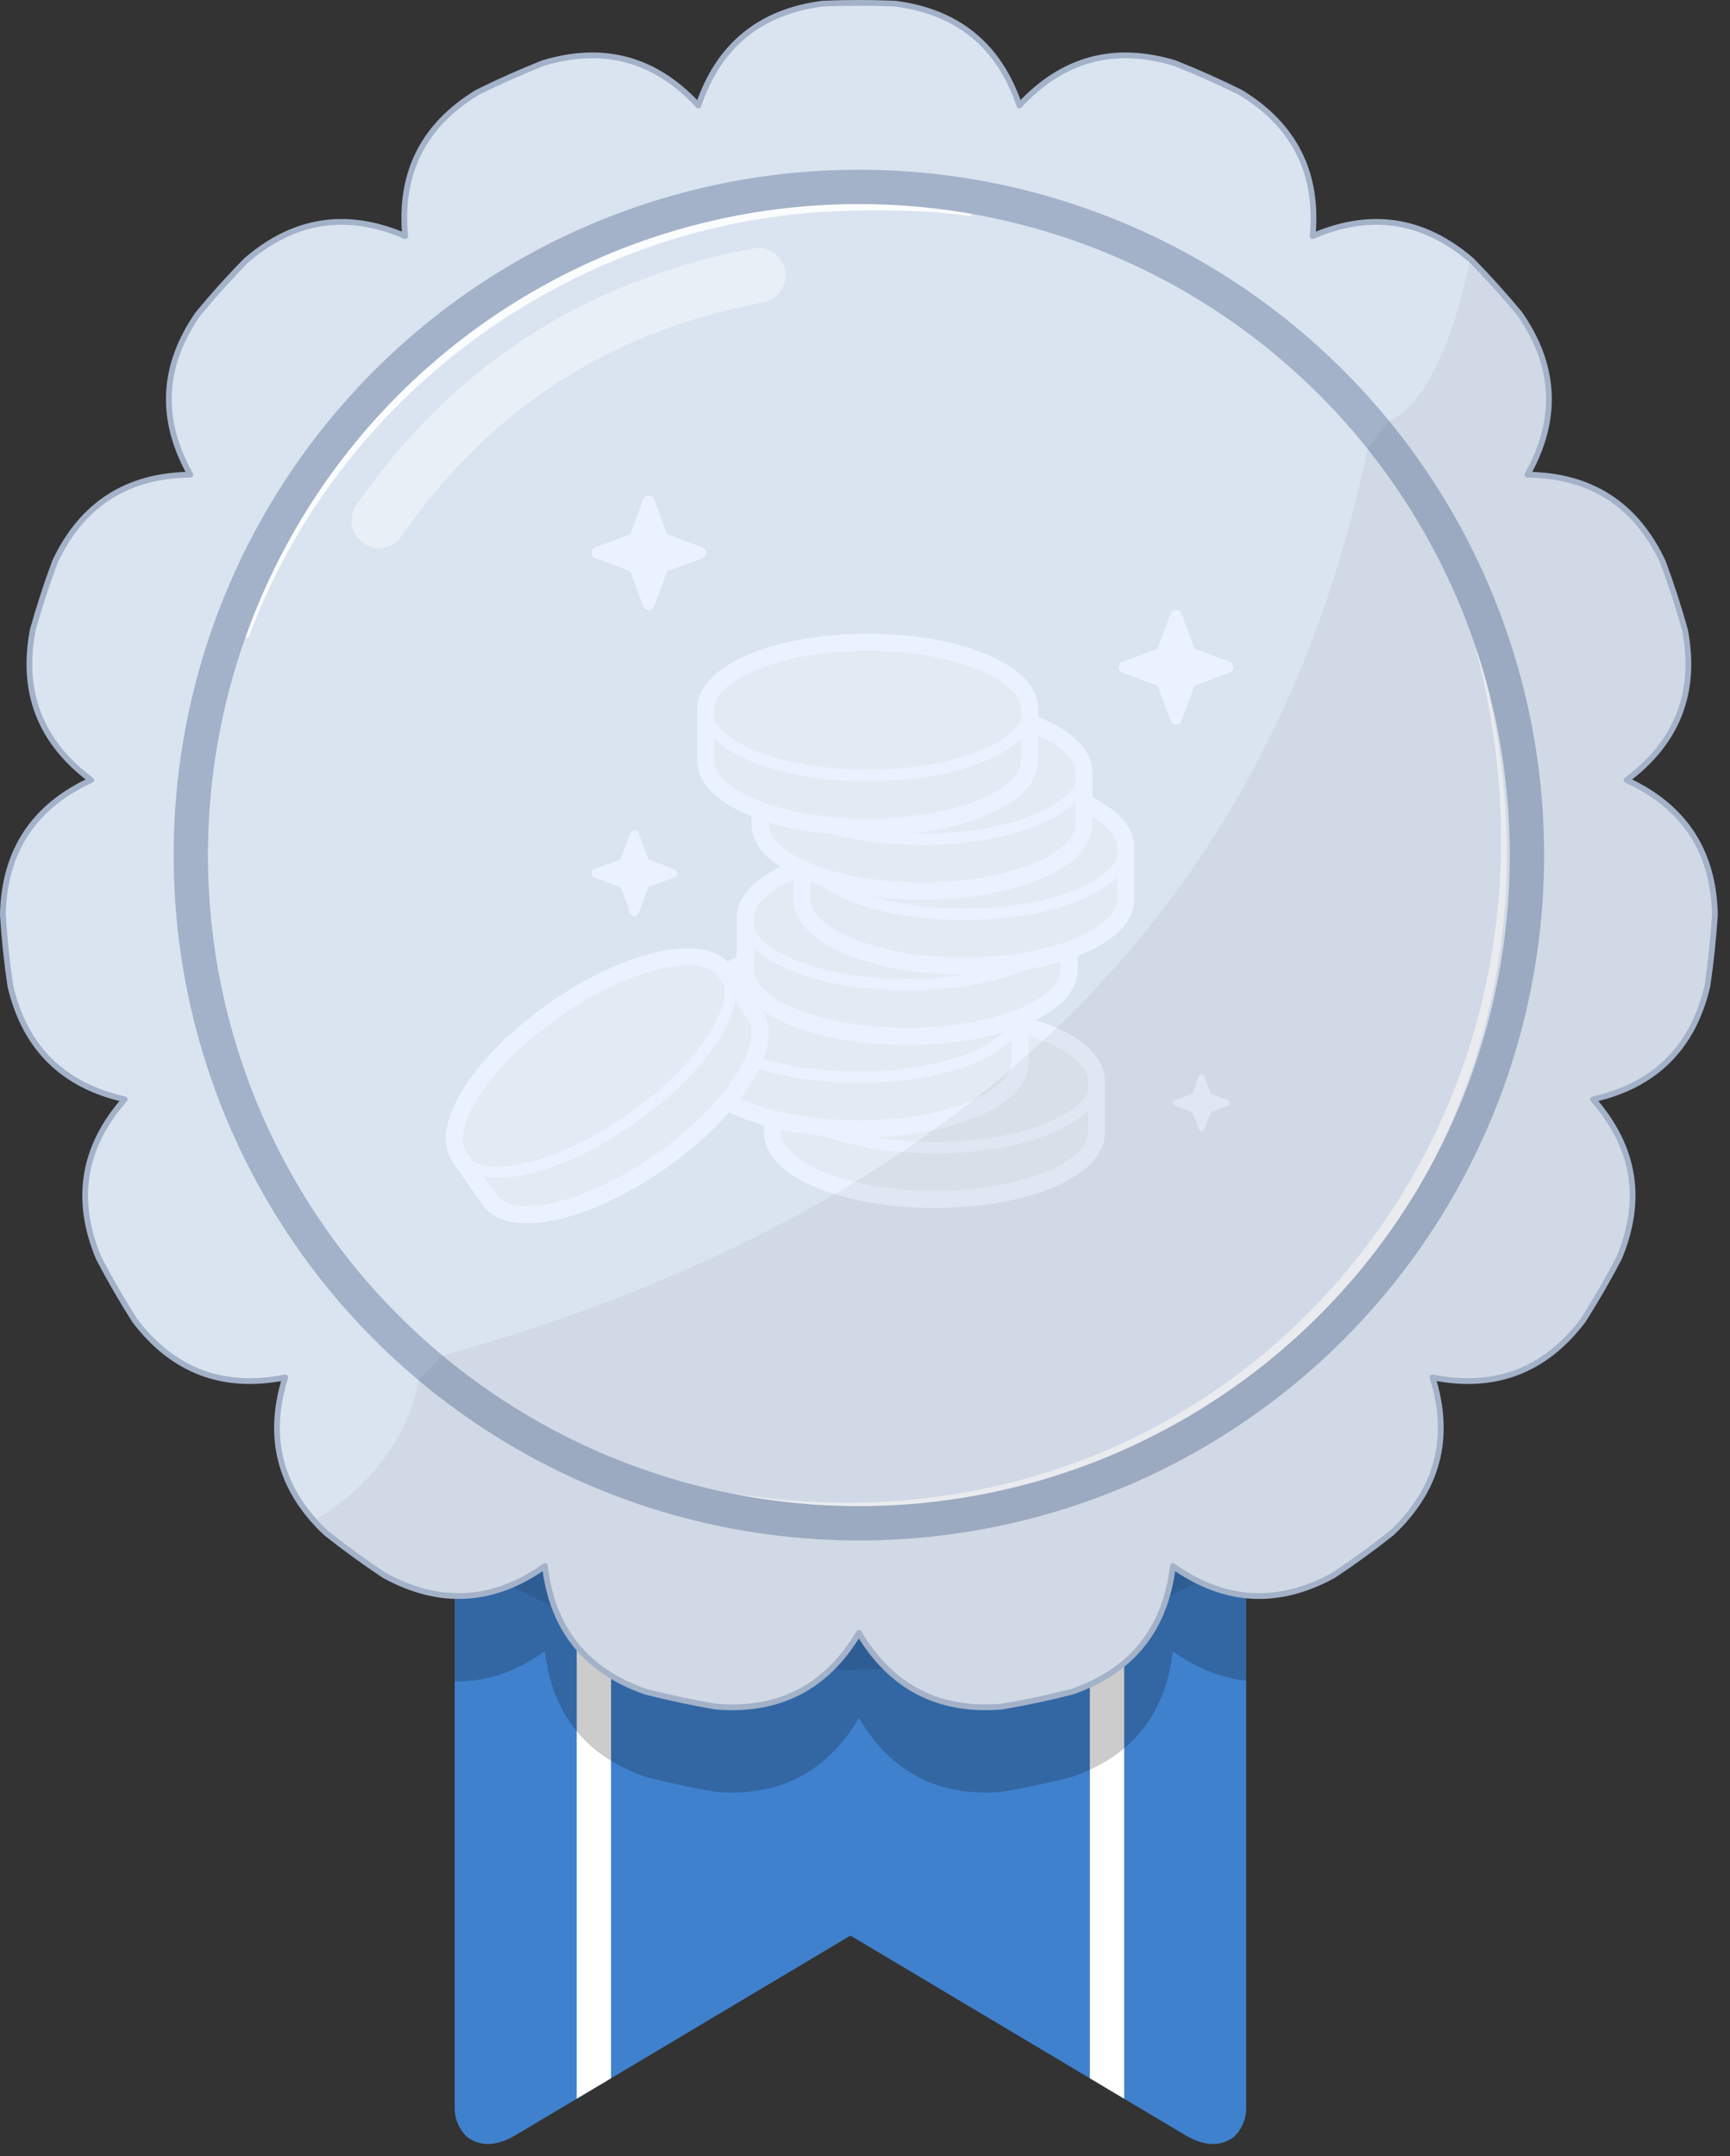 <?xml version="1.0" encoding="UTF-8" standalone="no"?><!DOCTYPE svg PUBLIC "-//W3C//DTD SVG 1.1//EN" "http://www.w3.org/Graphics/SVG/1.1/DTD/svg11.dtd"><svg width="100%" height="100%" viewBox="0 0 126 157" version="1.1" xmlns="http://www.w3.org/2000/svg" xmlns:xlink="http://www.w3.org/1999/xlink" xml:space="preserve" xmlns:serif="http://www.serif.com/" style="fill-rule:evenodd;clip-rule:evenodd;stroke-linecap:round;stroke-linejoin:round;stroke-miterlimit:1.5;"><rect x="0" y="0" width="126" height="157" fill="#333333" stroke="none"/><rect id="Badges-V" serif:id="Badges V" x="-1799.59" y="-242.292" width="2471.14" height="596.484" style="fill:none;"/><g id="Gold"></g><g id="Gold1" serif:id="Gold"></g><g id="Gold2" serif:id="Gold"></g><g id="Gold3" serif:id="Gold"></g><g id="Gold4" serif:id="Gold"></g><g id="Gold5" serif:id="Gold"></g><g id="Gold6" serif:id="Gold"></g><g id="Gold7" serif:id="Gold"></g><g id="Gold8" serif:id="Gold"></g><g id="Gold9" serif:id="Gold"></g><g id="Gold10" serif:id="Gold"></g><g id="Gold11" serif:id="Gold"></g><g id="Gold12" serif:id="Gold"></g><g id="Gold13" serif:id="Gold"></g><g id="Silver"></g><g id="Silver1" serif:id="Silver"></g><g id="Silver2" serif:id="Silver"></g><g id="Silver3" serif:id="Silver"></g><g id="Silver4" serif:id="Silver"></g><g id="Silver5" serif:id="Silver"></g><g id="Silver6" serif:id="Silver"></g><g id="Silver7" serif:id="Silver"></g><g id="Silver8" serif:id="Silver"></g><g id="Silver9" serif:id="Silver"><path d="M34.007,155.604c-0.548,-0.525 -0.89,-1.263 -0.89,-2.081l0,-88.589c0,-1.591 1.292,-2.882 2.883,-2.882l51.88,-0c1.591,-0 2.882,1.291 2.882,2.882l0,88.589c0,0.818 -0.342,1.558 -0.89,2.083c-0.93,0.689 -2.071,0.717 -3.479,-0.088l-24.453,-14.572l-24.463,14.579c-1.405,0.798 -2.543,0.768 -3.47,0.079Z" style="fill:#3f81cd;"/><clipPath id="_clip1"><path d="M34.007,155.604c-0.548,-0.525 -0.89,-1.263 -0.89,-2.081l0,-88.589c0,-1.591 1.292,-2.882 2.883,-2.882l51.88,-0c1.591,-0 2.882,1.291 2.882,2.882l0,88.589c0,0.818 -0.342,1.558 -0.89,2.083c-0.93,0.689 -2.071,0.717 -3.479,-0.088l-24.453,-14.572l-24.463,14.579c-1.405,0.798 -2.543,0.768 -3.47,0.079Z"/></clipPath><g clip-path="url(#_clip1)"><g><path d="M43.254,68.852l0,92.649" style="fill:none;stroke:#fff;stroke-width:2.5px;"/><path d="M80.626,68.852l-0,92.649" style="fill:none;stroke:#fff;stroke-width:2.5px;"/></g><circle cx="61.94" cy="68.471" r="53.125" style="fill-opacity:0.1;"/><path d="M65.17,6.469c-1.743,-0.074 -3.488,-0.074 -5.231,-0c-4.575,0.577 -7.6,3.051 -9.074,7.42c-3.124,-3.392 -6.893,-4.421 -11.307,-3.088c-1.622,0.642 -3.217,1.352 -4.78,2.128c-3.944,2.388 -5.701,5.878 -5.27,10.469c-4.234,-1.828 -8.096,-1.235 -11.586,1.778c-1.221,1.246 -2.389,2.543 -3.501,3.888c-2.632,3.786 -2.817,7.689 -0.557,11.708c-4.611,0.052 -7.898,2.164 -9.861,6.336c-0.608,1.635 -1.148,3.295 -1.617,4.976c-0.864,4.529 0.554,8.17 4.254,10.922c-4.191,1.923 -6.335,5.189 -6.432,9.8c0.11,1.741 0.292,3.477 0.547,5.203c1.053,4.489 3.829,7.239 8.329,8.248c-3.047,3.461 -3.677,7.317 -1.89,11.568c0.808,1.546 1.681,3.058 2.616,4.531c2.788,3.673 6.442,5.055 10.963,4.147c-1.376,4.402 -0.383,8.18 2.979,11.337c1.367,1.084 2.779,2.11 4.232,3.075c4.041,2.222 7.942,1.998 11.703,-0.67c0.533,4.58 2.977,7.629 7.332,9.145c1.69,0.434 3.397,0.797 5.118,1.088c4.595,0.386 8.067,-1.405 10.417,-5.372c2.351,3.967 5.823,5.758 10.418,5.372c1.721,-0.291 3.428,-0.654 5.118,-1.088c4.355,-1.516 6.799,-4.565 7.332,-9.145c3.761,2.668 7.662,2.892 11.703,0.67c1.453,-0.965 2.865,-1.991 4.232,-3.075c3.362,-3.157 4.355,-6.935 2.979,-11.337c4.521,0.908 8.175,-0.474 10.963,-4.147c0.935,-1.473 1.808,-2.985 2.616,-4.531c1.787,-4.251 1.157,-8.107 -1.89,-11.568c4.5,-1.009 7.276,-3.759 8.329,-8.248c0.255,-1.726 0.437,-3.462 0.547,-5.203c-0.097,-4.611 -2.241,-7.877 -6.432,-9.8c3.7,-2.752 5.118,-6.393 4.254,-10.922c-0.469,-1.681 -1.009,-3.341 -1.617,-4.976c-1.963,-4.172 -5.251,-6.284 -9.861,-6.336c2.26,-4.019 2.075,-7.922 -0.557,-11.708c-1.112,-1.345 -2.28,-2.642 -3.501,-3.888c-3.49,-3.013 -7.352,-3.606 -11.586,-1.778c0.431,-4.591 -1.326,-8.081 -5.27,-10.469c-1.563,-0.776 -3.158,-1.486 -4.78,-2.128c-4.414,-1.333 -8.183,-0.304 -11.307,3.088c-1.474,-4.369 -4.499,-6.843 -9.074,-7.42Z" style="fill-opacity:0.2;"/></g><path d="M65.17,0.263c-1.743,-0.073 -3.488,-0.073 -5.231,0c-4.575,0.578 -7.6,3.052 -9.074,7.421c-3.124,-3.392 -6.893,-4.422 -11.307,-3.089c-1.622,0.642 -3.217,1.352 -4.78,2.128c-3.944,2.389 -5.701,5.879 -5.27,10.47c-4.234,-1.828 -8.096,-1.236 -11.586,1.777c-1.221,1.247 -2.389,2.544 -3.501,3.888c-2.632,3.787 -2.817,7.689 -0.557,11.709c-4.611,0.051 -7.898,2.163 -9.861,6.336c-0.608,1.635 -1.148,3.295 -1.617,4.975c-0.864,4.53 0.554,8.171 4.254,10.923c-4.191,1.923 -6.335,5.189 -6.432,9.799c0.11,1.742 0.292,3.477 0.547,5.203c1.053,4.49 3.829,7.239 8.329,8.248c-3.047,3.462 -3.677,7.318 -1.89,11.569c0.808,1.546 1.681,3.057 2.616,4.531c2.788,3.673 6.442,5.055 10.963,4.147c-1.376,4.401 -0.383,8.18 2.979,11.337c1.367,1.083 2.779,2.109 4.232,3.075c4.041,2.221 7.942,1.998 11.703,-0.67c0.533,4.58 2.977,7.628 7.332,9.145c1.69,0.433 3.397,0.796 5.118,1.087c4.595,0.386 8.067,-1.404 10.417,-5.372c2.351,3.968 5.823,5.758 10.418,5.372c1.721,-0.291 3.428,-0.654 5.118,-1.087c4.355,-1.517 6.799,-4.565 7.332,-9.145c3.761,2.668 7.662,2.891 11.703,0.67c1.453,-0.966 2.865,-1.992 4.232,-3.075c3.362,-3.157 4.355,-6.936 2.979,-11.337c4.521,0.908 8.175,-0.474 10.963,-4.147c0.935,-1.474 1.808,-2.985 2.616,-4.531c1.787,-4.251 1.157,-8.107 -1.89,-11.569c4.5,-1.009 7.276,-3.758 8.329,-8.248c0.255,-1.726 0.437,-3.461 0.547,-5.203c-0.097,-4.61 -2.241,-7.876 -6.432,-9.799c3.7,-2.752 5.118,-6.393 4.254,-10.923c-0.469,-1.68 -1.009,-3.34 -1.617,-4.975c-1.963,-4.173 -5.251,-6.285 -9.861,-6.336c2.26,-4.02 2.075,-7.922 -0.557,-11.709c-1.112,-1.344 -2.28,-2.641 -3.501,-3.888c-3.49,-3.013 -7.352,-3.605 -11.586,-1.777c0.431,-4.591 -1.326,-8.081 -5.27,-10.47c-1.563,-0.776 -3.158,-1.486 -4.78,-2.128c-4.414,-1.333 -8.183,-0.303 -11.307,3.089c-1.474,-4.369 -4.499,-6.843 -9.074,-7.421Z" style="fill:#dae4f0;"/><clipPath id="_clip2"><path d="M65.17,0.263c-1.743,-0.073 -3.488,-0.073 -5.231,0c-4.575,0.578 -7.6,3.052 -9.074,7.421c-3.124,-3.392 -6.893,-4.422 -11.307,-3.089c-1.622,0.642 -3.217,1.352 -4.78,2.128c-3.944,2.389 -5.701,5.879 -5.27,10.47c-4.234,-1.828 -8.096,-1.236 -11.586,1.777c-1.221,1.247 -2.389,2.544 -3.501,3.888c-2.632,3.787 -2.817,7.689 -0.557,11.709c-4.611,0.051 -7.898,2.163 -9.861,6.336c-0.608,1.635 -1.148,3.295 -1.617,4.975c-0.864,4.53 0.554,8.171 4.254,10.923c-4.191,1.923 -6.335,5.189 -6.432,9.799c0.11,1.742 0.292,3.477 0.547,5.203c1.053,4.49 3.829,7.239 8.329,8.248c-3.047,3.462 -3.677,7.318 -1.89,11.569c0.808,1.546 1.681,3.057 2.616,4.531c2.788,3.673 6.442,5.055 10.963,4.147c-1.376,4.401 -0.383,8.18 2.979,11.337c1.367,1.083 2.779,2.109 4.232,3.075c4.041,2.221 7.942,1.998 11.703,-0.67c0.533,4.58 2.977,7.628 7.332,9.145c1.69,0.433 3.397,0.796 5.118,1.087c4.595,0.386 8.067,-1.404 10.417,-5.372c2.351,3.968 5.823,5.758 10.418,5.372c1.721,-0.291 3.428,-0.654 5.118,-1.087c4.355,-1.517 6.799,-4.565 7.332,-9.145c3.761,2.668 7.662,2.891 11.703,0.67c1.453,-0.966 2.865,-1.992 4.232,-3.075c3.362,-3.157 4.355,-6.936 2.979,-11.337c4.521,0.908 8.175,-0.474 10.963,-4.147c0.935,-1.474 1.808,-2.985 2.616,-4.531c1.787,-4.251 1.157,-8.107 -1.89,-11.569c4.5,-1.009 7.276,-3.758 8.329,-8.248c0.255,-1.726 0.437,-3.461 0.547,-5.203c-0.097,-4.61 -2.241,-7.876 -6.432,-9.799c3.7,-2.752 5.118,-6.393 4.254,-10.923c-0.469,-1.68 -1.009,-3.34 -1.617,-4.975c-1.963,-4.173 -5.251,-6.285 -9.861,-6.336c2.26,-4.02 2.075,-7.922 -0.557,-11.709c-1.112,-1.344 -2.28,-2.641 -3.501,-3.888c-3.49,-3.013 -7.352,-3.605 -11.586,-1.777c0.431,-4.591 -1.326,-8.081 -5.27,-10.47c-1.563,-0.776 -3.158,-1.486 -4.78,-2.128c-4.414,-1.333 -8.183,-0.303 -11.307,3.089c-1.474,-4.369 -4.499,-6.843 -9.074,-7.421Z"/></clipPath><g clip-path="url(#_clip2)"><g><path d="M56.28,78.69c0.041,-2.664 5.307,-4.821 11.787,-4.821c6.481,0 11.747,2.157 11.788,4.821l-0,0.031l-0,3.765c-0,2.678 -5.282,4.853 -11.788,4.853c-6.506,-0 -11.788,-2.175 -11.788,-4.853l0,-3.765l0.001,-0.031Z" style="fill:#e2eaf3;"/><clipPath id="_clip3"><path d="M56.28,78.69c0.041,-2.664 5.307,-4.821 11.787,-4.821c6.481,0 11.747,2.157 11.788,4.821l-0,0.031l-0,3.765c-0,2.678 -5.282,4.853 -11.788,4.853c-6.506,-0 -11.788,-2.175 -11.788,-4.853l0,-3.765l0.001,-0.031Z"/></clipPath><g clip-path="url(#_clip3)"><ellipse cx="68.067" cy="78.721" rx="11.788" ry="4.852" style="fill:none;stroke:#ebf2ff;stroke-width:0.83px;"/></g><path d="M56.28,78.69c0.041,-2.664 5.307,-4.821 11.787,-4.821c6.481,0 11.747,2.157 11.788,4.821l-0,0.031l-0,3.765c-0,2.678 -5.282,4.853 -11.788,4.853c-6.506,-0 -11.788,-2.175 -11.788,-4.853l0,-3.765l0.001,-0.031Z" style="fill:none;stroke:#ebf2ff;stroke-width:1.25px;stroke-linecap:butt;stroke-miterlimit:2;"/><path d="M50.72,73.559c0.041,-2.664 5.308,-4.821 11.788,-4.821c6.48,-0 11.747,2.157 11.788,4.821l-0,0.031l-0,3.765c-0,2.678 -5.282,4.852 -11.788,4.852c-6.506,0 -11.788,-2.174 -11.788,-4.852l0,-3.765l0,-0.031Z" style="fill:#e2eaf3;"/><clipPath id="_clip4"><path d="M50.72,73.559c0.041,-2.664 5.308,-4.821 11.788,-4.821c6.48,-0 11.747,2.157 11.788,4.821l-0,0.031l-0,3.765c-0,2.678 -5.282,4.852 -11.788,4.852c-6.506,0 -11.788,-2.174 -11.788,-4.852l0,-3.765l0,-0.031Z"/></clipPath><g clip-path="url(#_clip4)"><ellipse cx="62.508" cy="73.59" rx="11.788" ry="4.852" style="fill:none;stroke:#ebf2ff;stroke-width:0.83px;"/></g><path d="M50.72,73.559c0.041,-2.664 5.308,-4.821 11.788,-4.821c6.48,-0 11.747,2.157 11.788,4.821l-0,0.031l-0,3.765c-0,2.678 -5.282,4.852 -11.788,4.852c-6.506,0 -11.788,-2.174 -11.788,-4.852l0,-3.765l0,-0.031Z" style="fill:none;stroke:#ebf2ff;stroke-width:1.25px;stroke-linecap:butt;stroke-miterlimit:2;"/><path d="M54.284,66.824c0.041,-2.664 5.307,-4.821 11.788,-4.821c6.48,-0 11.746,2.157 11.787,4.821l0,0.031l0,3.765c0,2.678 -5.282,4.852 -11.787,4.852c-6.506,0 -11.788,-2.174 -11.788,-4.852l-0,-3.765l0,-0.031Z" style="fill:#e2eaf3;"/><clipPath id="_clip5"><path d="M54.284,66.824c0.041,-2.664 5.307,-4.821 11.788,-4.821c6.48,-0 11.746,2.157 11.787,4.821l0,0.031l0,3.765c0,2.678 -5.282,4.852 -11.787,4.852c-6.506,0 -11.788,-2.174 -11.788,-4.852l-0,-3.765l0,-0.031Z"/></clipPath><g clip-path="url(#_clip5)"><ellipse cx="66.072" cy="66.855" rx="11.788" ry="4.852" style="fill:none;stroke:#ebf2ff;stroke-width:0.83px;"/></g><path d="M54.284,66.824c0.041,-2.664 5.307,-4.821 11.788,-4.821c6.48,-0 11.746,2.157 11.787,4.821l0,0.031l0,3.765c0,2.678 -5.282,4.852 -11.787,4.852c-6.506,0 -11.788,-2.174 -11.788,-4.852l-0,-3.765l0,-0.031Z" style="fill:none;stroke:#ebf2ff;stroke-width:1.25px;stroke-linecap:butt;stroke-miterlimit:2;"/><path d="M58.418,61.692c0.041,-2.663 5.307,-4.821 11.787,-4.821c6.481,0 11.747,2.158 11.788,4.821l-0,0.032l-0,3.764c-0,2.679 -5.282,4.853 -11.788,4.853c-6.506,-0 -11.788,-2.174 -11.788,-4.853l0,-3.764l0.001,-0.032Z" style="fill:#e2eaf3;"/><clipPath id="_clip6"><path d="M58.418,61.692c0.041,-2.663 5.307,-4.821 11.787,-4.821c6.481,0 11.747,2.158 11.788,4.821l-0,0.032l-0,3.764c-0,2.679 -5.282,4.853 -11.788,4.853c-6.506,-0 -11.788,-2.174 -11.788,-4.853l0,-3.764l0.001,-0.032Z"/></clipPath><g clip-path="url(#_clip6)"><ellipse cx="70.205" cy="61.724" rx="11.788" ry="4.852" style="fill:none;stroke:#ebf2ff;stroke-width:0.83px;"/></g><path d="M58.418,61.692c0.041,-2.663 5.307,-4.821 11.787,-4.821c6.481,0 11.747,2.158 11.788,4.821l-0,0.032l-0,3.764c-0,2.679 -5.282,4.853 -11.788,4.853c-6.506,-0 -11.788,-2.174 -11.788,-4.853l0,-3.764l0.001,-0.032Z" style="fill:none;stroke:#ebf2ff;stroke-width:1.25px;stroke-linecap:butt;stroke-miterlimit:2;"/><path d="M55.366,56.233c0.041,-2.664 5.307,-4.821 11.787,-4.821c6.481,0 11.747,2.157 11.788,4.821l0,0.031l0,3.765c0,2.678 -5.282,4.853 -11.788,4.853c-6.506,-0 -11.788,-2.175 -11.788,-4.853l0,-3.765l0.001,-0.031Z" style="fill:#e2eaf3;"/><clipPath id="_clip7"><path d="M55.366,56.233c0.041,-2.664 5.307,-4.821 11.787,-4.821c6.481,0 11.747,2.157 11.788,4.821l0,0.031l0,3.765c0,2.678 -5.282,4.853 -11.788,4.853c-6.506,-0 -11.788,-2.175 -11.788,-4.853l0,-3.765l0.001,-0.031Z"/></clipPath><g clip-path="url(#_clip7)"><ellipse cx="67.153" cy="56.264" rx="11.788" ry="4.852" style="fill:none;stroke:#ebf2ff;stroke-width:0.83px;"/></g><path d="M55.366,56.233c0.041,-2.664 5.307,-4.821 11.787,-4.821c6.481,0 11.747,2.157 11.788,4.821l0,0.031l0,3.765c0,2.678 -5.282,4.853 -11.788,4.853c-6.506,-0 -11.788,-2.175 -11.788,-4.853l0,-3.765l0.001,-0.031Z" style="fill:none;stroke:#ebf2ff;stroke-width:1.25px;stroke-linecap:butt;stroke-miterlimit:2;"/><path d="M51.411,51.591c0.041,-2.664 5.307,-4.821 11.788,-4.821c6.48,-0 11.746,2.157 11.787,4.821l0,0.031l0,3.765c0,2.678 -5.282,4.852 -11.787,4.852c-6.506,0 -11.788,-2.174 -11.788,-4.852l-0,-3.765l0,-0.031Z" style="fill:#e2eaf3;"/><clipPath id="_clip8"><path d="M51.411,51.591c0.041,-2.664 5.307,-4.821 11.788,-4.821c6.48,-0 11.746,2.157 11.787,4.821l0,0.031l0,3.765c0,2.678 -5.282,4.852 -11.787,4.852c-6.506,0 -11.788,-2.174 -11.788,-4.852l-0,-3.765l0,-0.031Z"/></clipPath><g clip-path="url(#_clip8)"><ellipse cx="63.199" cy="51.622" rx="11.788" ry="4.852" style="fill:none;stroke:#ebf2ff;stroke-width:0.83px;"/></g><path d="M51.411,51.591c0.041,-2.664 5.307,-4.821 11.788,-4.821c6.48,-0 11.746,2.157 11.787,4.821l0,0.031l0,3.765c0,2.678 -5.282,4.852 -11.787,4.852c-6.506,0 -11.788,-2.174 -11.788,-4.852l-0,-3.765l0,-0.031Z" style="fill:none;stroke:#ebf2ff;stroke-width:1.25px;stroke-linecap:butt;stroke-miterlimit:2;"/><path d="M33.476,84.252c-1.493,-2.207 1.586,-6.993 6.897,-10.706c5.311,-3.714 10.862,-4.964 12.422,-2.805l0.019,0.026l2.157,3.085c1.535,2.195 -1.547,7.004 -6.879,10.732c-5.331,3.728 -10.906,4.973 -12.441,2.779l-2.157,-3.086l-0.018,-0.025Z" style="fill:#e2eaf3;"/><clipPath id="_clip9"><path d="M33.476,84.252c-1.493,-2.207 1.586,-6.993 6.897,-10.706c5.311,-3.714 10.862,-4.964 12.422,-2.805l0.019,0.026l2.157,3.085c1.535,2.195 -1.547,7.004 -6.879,10.732c-5.331,3.728 -10.906,4.973 -12.441,2.779l-2.157,-3.086l-0.018,-0.025Z"/></clipPath><g clip-path="url(#_clip9)"><path d="M40.373,73.546c5.331,-3.729 10.906,-4.974 12.441,-2.779c1.534,2.194 -1.548,7.003 -6.88,10.732c-5.331,3.728 -10.906,4.973 -12.44,2.778c-1.535,-2.194 1.547,-7.003 6.879,-10.731Z" style="fill:none;stroke:#ebf2ff;stroke-width:0.83px;"/></g><path d="M33.476,84.252c-1.493,-2.207 1.586,-6.993 6.897,-10.706c5.311,-3.714 10.862,-4.964 12.422,-2.805l0.019,0.026l2.157,3.085c1.535,2.195 -1.547,7.004 -6.879,10.732c-5.331,3.728 -10.906,4.973 -12.441,2.779l-2.157,-3.086l-0.018,-0.025Z" style="fill:none;stroke:#ebf2ff;stroke-width:1.25px;stroke-linecap:butt;stroke-miterlimit:2;"/><path d="M85.257,44.696c0.062,-0.166 0.221,-0.277 0.398,-0.277c0.178,0 0.337,0.111 0.399,0.277l0.945,2.546l2.546,0.945c0.167,0.062 0.277,0.221 0.277,0.399c0,0.177 -0.11,0.337 -0.277,0.398l-2.546,0.946l-0.945,2.545c-0.062,0.167 -0.221,0.277 -0.399,0.277c-0.177,0 -0.336,-0.11 -0.398,-0.277l-0.945,-2.545l-2.546,-0.946c-0.167,-0.061 -0.277,-0.221 -0.277,-0.398c-0,-0.178 0.11,-0.337 0.277,-0.399l2.546,-0.945l0.945,-2.546Z" style="fill:#ebf2ff;"/><path d="M46.851,36.363c0.062,-0.167 0.221,-0.277 0.399,-0.277c0.178,-0 0.337,0.11 0.398,0.277l0.946,2.546l2.545,0.945c0.167,0.062 0.277,0.221 0.277,0.398c0,0.178 -0.11,0.337 -0.277,0.399l-2.545,0.945l-0.946,2.546c-0.061,0.166 -0.22,0.277 -0.398,0.277c-0.178,0 -0.337,-0.111 -0.399,-0.277l-0.945,-2.546l-2.546,-0.945c-0.166,-0.062 -0.277,-0.221 -0.277,-0.399c0,-0.177 0.111,-0.336 0.277,-0.398l2.546,-0.945l0.945,-2.546Z" style="fill:#ebf2ff;"/><path d="M45.909,60.672c0.046,-0.125 0.166,-0.208 0.299,-0.208c0.133,-0 0.253,0.083 0.299,0.208l0.709,1.909l1.909,0.709c0.125,0.046 0.208,0.165 0.208,0.299c0,0.133 -0.083,0.252 -0.208,0.299l-1.909,0.708l-0.709,1.91c-0.046,0.125 -0.166,0.208 -0.299,0.208c-0.133,-0 -0.253,-0.083 -0.299,-0.208l-0.709,-1.91l-1.909,-0.708c-0.125,-0.047 -0.208,-0.166 -0.208,-0.299c0,-0.134 0.083,-0.253 0.208,-0.299l1.909,-0.709l0.709,-1.909Z" style="fill:#ebf2ff;"/><path d="M87.314,78.371c0.031,-0.083 0.111,-0.138 0.2,-0.138c0.088,-0 0.168,0.055 0.199,0.138l0.472,1.273l1.273,0.473c0.084,0.031 0.139,0.11 0.139,0.199c-0,0.089 -0.055,0.169 -0.139,0.199l-1.273,0.473l-0.472,1.273c-0.031,0.083 -0.111,0.138 -0.199,0.138c-0.089,0 -0.169,-0.055 -0.2,-0.138l-0.472,-1.273l-1.273,-0.473c-0.083,-0.03 -0.139,-0.11 -0.139,-0.199c0,-0.089 0.056,-0.168 0.139,-0.199l1.273,-0.473l0.472,-1.273Z" style="fill:#ebf2ff;"/></g><path d="M107.479,47.256c1.041,3.933 1.622,7.813 1.792,11.596c0.276,6.096 -0.532,11.936 -2.241,17.346c-1.191,3.769 -2.82,7.327 -4.831,10.615c-1.36,2.224 -2.896,4.323 -4.585,6.283c-1.696,1.968 -3.548,3.795 -5.542,5.458c-2.975,2.483 -6.265,4.604 -9.816,6.294c-3.469,1.65 -7.184,2.892 -11.094,3.662c-5.51,1.085 -11.403,1.238 -17.53,0.276c-0.036,-0.005 -0.07,0.019 -0.075,0.054c-0.006,0.036 0.018,0.07 0.053,0.076c6.145,1.084 12.077,1.047 17.638,0.051c3.969,-0.71 7.75,-1.908 11.283,-3.53c3.63,-1.666 7.001,-3.779 10.044,-6.274c2.044,-1.675 3.942,-3.522 5.669,-5.523c1.721,-1.993 3.273,-4.138 4.641,-6.411c2.019,-3.354 3.636,-6.987 4.793,-10.831c0.843,-2.798 1.44,-5.707 1.771,-8.702c0.718,-6.51 0.177,-13.422 -1.844,-20.475c-0.01,-0.035 -0.046,-0.055 -0.081,-0.046c-0.035,0.01 -0.055,0.046 -0.045,0.081Z" style="fill:#fff;fill-opacity:0.7;"/><path d="M18.141,46.331c1.689,-4.552 4.079,-8.761 7.022,-12.519c1.774,-2.266 3.751,-4.366 5.902,-6.277c1.43,-1.27 2.937,-2.457 4.512,-3.553c1.568,-1.092 3.202,-2.093 4.897,-2.999c1.682,-0.898 3.423,-1.703 5.216,-2.403c5.239,-2.045 10.924,-3.199 16.864,-3.245c1.605,-0.014 3.235,-0.016 4.836,0.071c1.085,0.06 2.157,0.159 3.197,0.325c0.094,0.016 0.184,-0.048 0.2,-0.143c0.016,-0.094 -0.047,-0.184 -0.142,-0.201c-1.049,-0.188 -2.131,-0.311 -3.229,-0.392c-1.608,-0.119 -3.248,-0.146 -4.862,-0.161c-6.02,-0.046 -11.804,1.022 -17.138,3.03c-1.832,0.689 -3.611,1.49 -5.326,2.396c-1.728,0.914 -3.392,1.933 -4.982,3.05c-1.597,1.122 -3.12,2.342 -4.56,3.65c-2.161,1.964 -4.137,4.126 -5.898,6.458c-2.908,3.85 -5.225,8.16 -6.837,12.795c-0.032,0.091 0.015,0.191 0.105,0.223c0.091,0.033 0.19,-0.014 0.223,-0.105Z" style="fill:#fff;fill-opacity:0.9;"/><path d="M27.6,37.91c6.55,-9.429 15.531,-15.555 27.623,-17.858" style="fill:none;stroke:#fff;stroke-opacity:0.4;stroke-width:3.99px;"/><circle cx="62.554" cy="62.266" r="48.658" style="fill:none;stroke:#a3b2c9;stroke-width:2.5px;"/><path id="schatten" d="M105.958,5.48c28.683,11.961 47.219,39.979 47.219,72.971c-0,43.794 -35.555,79.348 -79.348,79.348c-33.321,0 -68.517,-42.071 -68.517,-42.071c-0,0 22.384,-0.836 25.211,-15.272l1.647,-1.717c37.944,-10.583 60.534,-32.553 67.45,-66.145l1.529,-1.917c6.08,-2.567 8.78,-24.383 4.809,-25.197Z" style="fill-opacity:0.05;"/></g><path d="M65.17,0.263c-1.743,-0.073 -3.488,-0.073 -5.231,0c-4.575,0.578 -7.6,3.052 -9.074,7.421c-3.124,-3.392 -6.893,-4.422 -11.307,-3.089c-1.622,0.642 -3.217,1.352 -4.78,2.128c-3.944,2.389 -5.701,5.879 -5.27,10.47c-4.234,-1.828 -8.096,-1.236 -11.586,1.777c-1.221,1.247 -2.389,2.544 -3.501,3.888c-2.632,3.787 -2.817,7.689 -0.557,11.709c-4.611,0.051 -7.898,2.163 -9.861,6.336c-0.608,1.635 -1.148,3.295 -1.617,4.975c-0.864,4.53 0.554,8.171 4.254,10.923c-4.191,1.923 -6.335,5.189 -6.432,9.799c0.11,1.742 0.292,3.477 0.547,5.203c1.053,4.49 3.829,7.239 8.329,8.248c-3.047,3.462 -3.677,7.318 -1.89,11.569c0.808,1.546 1.681,3.057 2.616,4.531c2.788,3.673 6.442,5.055 10.963,4.147c-1.376,4.401 -0.383,8.18 2.979,11.337c1.367,1.083 2.779,2.109 4.232,3.075c4.041,2.221 7.942,1.998 11.703,-0.67c0.533,4.58 2.977,7.628 7.332,9.145c1.69,0.433 3.397,0.796 5.118,1.087c4.595,0.386 8.067,-1.404 10.417,-5.372c2.351,3.968 5.823,5.758 10.418,5.372c1.721,-0.291 3.428,-0.654 5.118,-1.087c4.355,-1.517 6.799,-4.565 7.332,-9.145c3.761,2.668 7.662,2.891 11.703,0.67c1.453,-0.966 2.865,-1.992 4.232,-3.075c3.362,-3.157 4.355,-6.936 2.979,-11.337c4.521,0.908 8.175,-0.474 10.963,-4.147c0.935,-1.474 1.808,-2.985 2.616,-4.531c1.787,-4.251 1.157,-8.107 -1.89,-11.569c4.5,-1.009 7.276,-3.758 8.329,-8.248c0.255,-1.726 0.437,-3.461 0.547,-5.203c-0.097,-4.61 -2.241,-7.876 -6.432,-9.799c3.7,-2.752 5.118,-6.393 4.254,-10.923c-0.469,-1.68 -1.009,-3.34 -1.617,-4.975c-1.963,-4.173 -5.251,-6.285 -9.861,-6.336c2.26,-4.02 2.075,-7.922 -0.557,-11.709c-1.112,-1.344 -2.28,-2.641 -3.501,-3.888c-3.49,-3.013 -7.352,-3.605 -11.586,-1.777c0.431,-4.591 -1.326,-8.081 -5.27,-10.47c-1.563,-0.776 -3.158,-1.486 -4.78,-2.128c-4.414,-1.333 -8.183,-0.303 -11.307,3.089c-1.474,-4.369 -4.499,-6.843 -9.074,-7.421Z" style="fill:none;stroke:#a3b2c9;stroke-width:0.42px;"/></g><g id="Silver10" serif:id="Silver"></g><g id="Silver11" serif:id="Silver"></g><g id="Silver12" serif:id="Silver"></g><g id="Silver13" serif:id="Silver"></g><g id="Bronze"></g><g id="Bronze1" serif:id="Bronze"></g><g id="Bronze2" serif:id="Bronze"></g><g id="Bronze3" serif:id="Bronze"></g><g id="Bronze4" serif:id="Bronze"></g><g id="Bronze5" serif:id="Bronze"></g><g id="Bronze6" serif:id="Bronze"></g><g id="Bronze7" serif:id="Bronze"></g><g id="Bronze8" serif:id="Bronze"></g><g id="Bronze9" serif:id="Bronze"></g><g id="Bronze10" serif:id="Bronze"></g><g id="Bronze11" serif:id="Bronze"></g><g id="Bronze12" serif:id="Bronze"></g><g id="Bronze13" serif:id="Bronze"></g><g id="Bronze14" serif:id="Bronze"></g></svg>